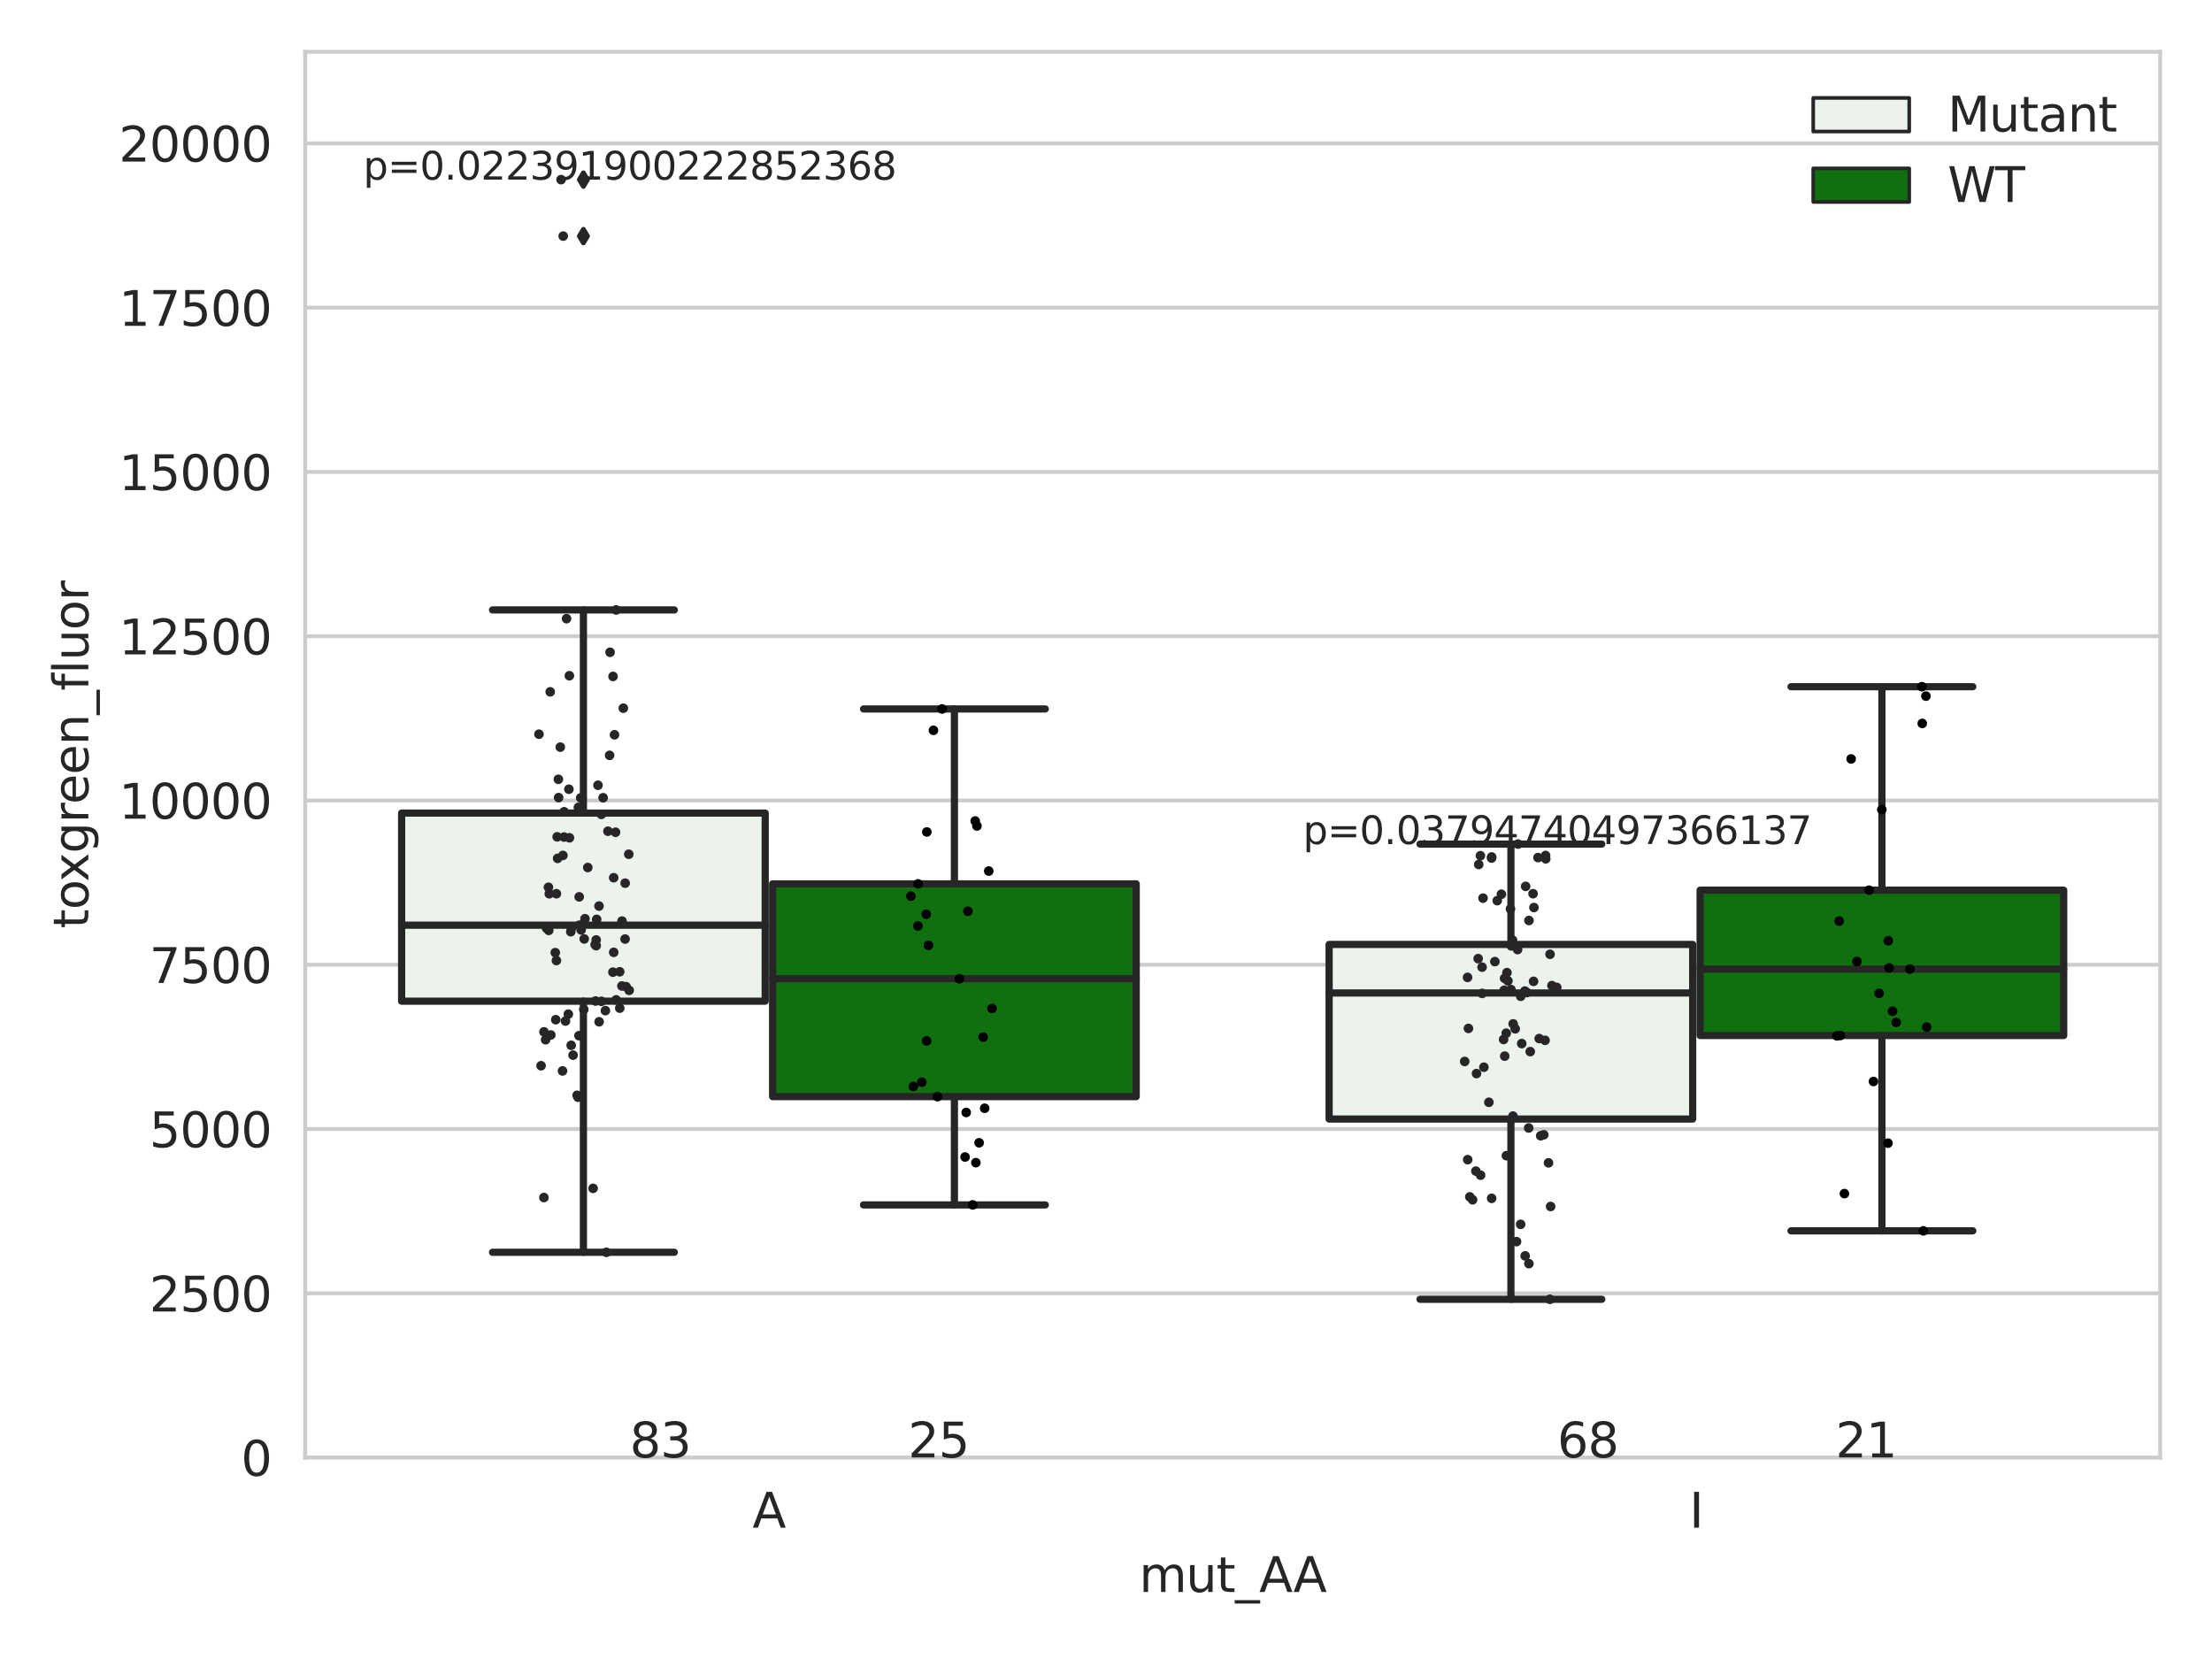 <?xml version="1.0" encoding="utf-8" standalone="no"?>
<!DOCTYPE svg PUBLIC "-//W3C//DTD SVG 1.1//EN"
  "http://www.w3.org/Graphics/SVG/1.1/DTD/svg11.dtd">
<svg xmlns:xlink="http://www.w3.org/1999/xlink" width="460.8pt" height="345.6pt" viewBox="0 0 460.8 345.6" xmlns="http://www.w3.org/2000/svg" version="1.1">
 <defs>
  <style type="text/css">*{stroke-linejoin: round; stroke-linecap: butt}</style>
 </defs>
 <g id="figure_1">
  <g id="patch_1">
   <path d="M 0 345.6 
L 460.8 345.6 
L 460.8 0 
L 0 0 
z
" style="fill: #ffffff"/>
  </g>
  <g id="axes_1">
   <g id="patch_2">
    <path d="M 63.571 303.64 
L 450 303.64 
L 450 10.8 
L 63.571 10.8 
z
" style="fill: #ffffff"/>
   </g>
   <g id="matplotlib.axis_1">
    <g id="xtick_1">
     <g id="text_1">
      <!-- A -->
      <g style="fill: #262626" transform="translate(156.758 318.238) scale(0.1 -0.1)">
       <defs>
        <path id="DejaVuSans-41" d="M 2188 4044 
L 1331 1722 
L 3047 1722 
L 2188 4044 
z
M 1831 4666 
L 2547 4666 
L 4325 0 
L 3669 0 
L 3244 1197 
L 1141 1197 
L 716 0 
L 50 0 
L 1831 4666 
z
" transform="scale(0.016)"/>
       </defs>
       <use xlink:href="#DejaVuSans-41"/>
      </g>
     </g>
    </g>
    <g id="xtick_2">
     <g id="text_2">
      <!-- I -->
      <g style="fill: #262626" transform="translate(351.918 318.238) scale(0.1 -0.1)">
       <defs>
        <path id="DejaVuSans-49" d="M 628 4666 
L 1259 4666 
L 1259 0 
L 628 0 
L 628 4666 
z
" transform="scale(0.016)"/>
       </defs>
       <use xlink:href="#DejaVuSans-49"/>
      </g>
     </g>
    </g>
    <g id="text_3">
     <!-- mut_AA -->
     <g style="fill: #262626" transform="translate(237.308 331.638) scale(0.1 -0.1)">
      <defs>
       <path id="DejaVuSans-6d" d="M 3328 2828 
Q 3544 3216 3844 3400 
Q 4144 3584 4550 3584 
Q 5097 3584 5394 3201 
Q 5691 2819 5691 2113 
L 5691 0 
L 5113 0 
L 5113 2094 
Q 5113 2597 4934 2840 
Q 4756 3084 4391 3084 
Q 3944 3084 3684 2787 
Q 3425 2491 3425 1978 
L 3425 0 
L 2847 0 
L 2847 2094 
Q 2847 2600 2669 2842 
Q 2491 3084 2119 3084 
Q 1678 3084 1418 2786 
Q 1159 2488 1159 1978 
L 1159 0 
L 581 0 
L 581 3500 
L 1159 3500 
L 1159 2956 
Q 1356 3278 1631 3431 
Q 1906 3584 2284 3584 
Q 2666 3584 2933 3390 
Q 3200 3197 3328 2828 
z
" transform="scale(0.016)"/>
       <path id="DejaVuSans-75" d="M 544 1381 
L 544 3500 
L 1119 3500 
L 1119 1403 
Q 1119 906 1312 657 
Q 1506 409 1894 409 
Q 2359 409 2629 706 
Q 2900 1003 2900 1516 
L 2900 3500 
L 3475 3500 
L 3475 0 
L 2900 0 
L 2900 538 
Q 2691 219 2414 64 
Q 2138 -91 1772 -91 
Q 1169 -91 856 284 
Q 544 659 544 1381 
z
M 1991 3584 
L 1991 3584 
z
" transform="scale(0.016)"/>
       <path id="DejaVuSans-74" d="M 1172 4494 
L 1172 3500 
L 2356 3500 
L 2356 3053 
L 1172 3053 
L 1172 1153 
Q 1172 725 1289 603 
Q 1406 481 1766 481 
L 2356 481 
L 2356 0 
L 1766 0 
Q 1100 0 847 248 
Q 594 497 594 1153 
L 594 3053 
L 172 3053 
L 172 3500 
L 594 3500 
L 594 4494 
L 1172 4494 
z
" transform="scale(0.016)"/>
       <path id="DejaVuSans-5f" d="M 3263 -1063 
L 3263 -1509 
L -63 -1509 
L -63 -1063 
L 3263 -1063 
z
" transform="scale(0.016)"/>
      </defs>
      <use xlink:href="#DejaVuSans-6d"/>
      <use xlink:href="#DejaVuSans-75" x="97.412"/>
      <use xlink:href="#DejaVuSans-74" x="160.791"/>
      <use xlink:href="#DejaVuSans-5f" x="200"/>
      <use xlink:href="#DejaVuSans-41" x="250"/>
      <use xlink:href="#DejaVuSans-41" x="321.158"/>
     </g>
    </g>
   </g>
   <g id="matplotlib.axis_2">
    <g id="ytick_1">
     <g id="line2d_1">
      <path d="M 63.571 303.64 
L 450 303.64 
" clip-path="url(#p4bbf2b3f19)" style="fill: none; stroke: #cccccc; stroke-width: 0.8; stroke-linecap: round"/>
     </g>
     <g id="text_4">
      <!-- 0 -->
      <g style="fill: #262626" transform="translate(50.209 307.439) scale(0.1 -0.1)">
       <defs>
        <path id="DejaVuSans-30" d="M 2034 4250 
Q 1547 4250 1301 3770 
Q 1056 3291 1056 2328 
Q 1056 1369 1301 889 
Q 1547 409 2034 409 
Q 2525 409 2770 889 
Q 3016 1369 3016 2328 
Q 3016 3291 2770 3770 
Q 2525 4250 2034 4250 
z
M 2034 4750 
Q 2819 4750 3233 4129 
Q 3647 3509 3647 2328 
Q 3647 1150 3233 529 
Q 2819 -91 2034 -91 
Q 1250 -91 836 529 
Q 422 1150 422 2328 
Q 422 3509 836 4129 
Q 1250 4750 2034 4750 
z
" transform="scale(0.016)"/>
       </defs>
       <use xlink:href="#DejaVuSans-30"/>
      </g>
     </g>
    </g>
    <g id="ytick_2">
     <g id="line2d_2">
      <path d="M 63.571 269.418 
L 450 269.418 
" clip-path="url(#p4bbf2b3f19)" style="fill: none; stroke: #cccccc; stroke-width: 0.8; stroke-linecap: round"/>
     </g>
     <g id="text_5">
      <!-- 2500 -->
      <g style="fill: #262626" transform="translate(31.121 273.217) scale(0.1 -0.1)">
       <defs>
        <path id="DejaVuSans-32" d="M 1228 531 
L 3431 531 
L 3431 0 
L 469 0 
L 469 531 
Q 828 903 1448 1529 
Q 2069 2156 2228 2338 
Q 2531 2678 2651 2914 
Q 2772 3150 2772 3378 
Q 2772 3750 2511 3984 
Q 2250 4219 1831 4219 
Q 1534 4219 1204 4116 
Q 875 4013 500 3803 
L 500 4441 
Q 881 4594 1212 4672 
Q 1544 4750 1819 4750 
Q 2544 4750 2975 4387 
Q 3406 4025 3406 3419 
Q 3406 3131 3298 2873 
Q 3191 2616 2906 2266 
Q 2828 2175 2409 1742 
Q 1991 1309 1228 531 
z
" transform="scale(0.016)"/>
        <path id="DejaVuSans-35" d="M 691 4666 
L 3169 4666 
L 3169 4134 
L 1269 4134 
L 1269 2991 
Q 1406 3038 1543 3061 
Q 1681 3084 1819 3084 
Q 2600 3084 3056 2656 
Q 3513 2228 3513 1497 
Q 3513 744 3044 326 
Q 2575 -91 1722 -91 
Q 1428 -91 1123 -41 
Q 819 9 494 109 
L 494 744 
Q 775 591 1075 516 
Q 1375 441 1709 441 
Q 2250 441 2565 725 
Q 2881 1009 2881 1497 
Q 2881 1984 2565 2268 
Q 2250 2553 1709 2553 
Q 1456 2553 1204 2497 
Q 953 2441 691 2322 
L 691 4666 
z
" transform="scale(0.016)"/>
       </defs>
       <use xlink:href="#DejaVuSans-32"/>
       <use xlink:href="#DejaVuSans-35" x="63.623"/>
       <use xlink:href="#DejaVuSans-30" x="127.246"/>
       <use xlink:href="#DejaVuSans-30" x="190.869"/>
      </g>
     </g>
    </g>
    <g id="ytick_3">
     <g id="line2d_3">
      <path d="M 63.571 235.195 
L 450 235.195 
" clip-path="url(#p4bbf2b3f19)" style="fill: none; stroke: #cccccc; stroke-width: 0.8; stroke-linecap: round"/>
     </g>
     <g id="text_6">
      <!-- 5000 -->
      <g style="fill: #262626" transform="translate(31.121 238.995) scale(0.1 -0.1)">
       <use xlink:href="#DejaVuSans-35"/>
       <use xlink:href="#DejaVuSans-30" x="63.623"/>
       <use xlink:href="#DejaVuSans-30" x="127.246"/>
       <use xlink:href="#DejaVuSans-30" x="190.869"/>
      </g>
     </g>
    </g>
    <g id="ytick_4">
     <g id="line2d_4">
      <path d="M 63.571 200.973 
L 450 200.973 
" clip-path="url(#p4bbf2b3f19)" style="fill: none; stroke: #cccccc; stroke-width: 0.8; stroke-linecap: round"/>
     </g>
     <g id="text_7">
      <!-- 7500 -->
      <g style="fill: #262626" transform="translate(31.121 204.772) scale(0.1 -0.1)">
       <defs>
        <path id="DejaVuSans-37" d="M 525 4666 
L 3525 4666 
L 3525 4397 
L 1831 0 
L 1172 0 
L 2766 4134 
L 525 4134 
L 525 4666 
z
" transform="scale(0.016)"/>
       </defs>
       <use xlink:href="#DejaVuSans-37"/>
       <use xlink:href="#DejaVuSans-35" x="63.623"/>
       <use xlink:href="#DejaVuSans-30" x="127.246"/>
       <use xlink:href="#DejaVuSans-30" x="190.869"/>
      </g>
     </g>
    </g>
    <g id="ytick_5">
     <g id="line2d_5">
      <path d="M 63.571 166.751 
L 450 166.751 
" clip-path="url(#p4bbf2b3f19)" style="fill: none; stroke: #cccccc; stroke-width: 0.8; stroke-linecap: round"/>
     </g>
     <g id="text_8">
      <!-- 10000 -->
      <g style="fill: #262626" transform="translate(24.759 170.55) scale(0.1 -0.1)">
       <defs>
        <path id="DejaVuSans-31" d="M 794 531 
L 1825 531 
L 1825 4091 
L 703 3866 
L 703 4441 
L 1819 4666 
L 2450 4666 
L 2450 531 
L 3481 531 
L 3481 0 
L 794 0 
L 794 531 
z
" transform="scale(0.016)"/>
       </defs>
       <use xlink:href="#DejaVuSans-31"/>
       <use xlink:href="#DejaVuSans-30" x="63.623"/>
       <use xlink:href="#DejaVuSans-30" x="127.246"/>
       <use xlink:href="#DejaVuSans-30" x="190.869"/>
       <use xlink:href="#DejaVuSans-30" x="254.492"/>
      </g>
     </g>
    </g>
    <g id="ytick_6">
     <g id="line2d_6">
      <path d="M 63.571 132.528 
L 450 132.528 
" clip-path="url(#p4bbf2b3f19)" style="fill: none; stroke: #cccccc; stroke-width: 0.8; stroke-linecap: round"/>
     </g>
     <g id="text_9">
      <!-- 12500 -->
      <g style="fill: #262626" transform="translate(24.759 136.328) scale(0.1 -0.1)">
       <use xlink:href="#DejaVuSans-31"/>
       <use xlink:href="#DejaVuSans-32" x="63.623"/>
       <use xlink:href="#DejaVuSans-35" x="127.246"/>
       <use xlink:href="#DejaVuSans-30" x="190.869"/>
       <use xlink:href="#DejaVuSans-30" x="254.492"/>
      </g>
     </g>
    </g>
    <g id="ytick_7">
     <g id="line2d_7">
      <path d="M 63.571 98.306 
L 450 98.306 
" clip-path="url(#p4bbf2b3f19)" style="fill: none; stroke: #cccccc; stroke-width: 0.8; stroke-linecap: round"/>
     </g>
     <g id="text_10">
      <!-- 15000 -->
      <g style="fill: #262626" transform="translate(24.759 102.105) scale(0.1 -0.1)">
       <use xlink:href="#DejaVuSans-31"/>
       <use xlink:href="#DejaVuSans-35" x="63.623"/>
       <use xlink:href="#DejaVuSans-30" x="127.246"/>
       <use xlink:href="#DejaVuSans-30" x="190.869"/>
       <use xlink:href="#DejaVuSans-30" x="254.492"/>
      </g>
     </g>
    </g>
    <g id="ytick_8">
     <g id="line2d_8">
      <path d="M 63.571 64.084 
L 450 64.084 
" clip-path="url(#p4bbf2b3f19)" style="fill: none; stroke: #cccccc; stroke-width: 0.8; stroke-linecap: round"/>
     </g>
     <g id="text_11">
      <!-- 17500 -->
      <g style="fill: #262626" transform="translate(24.759 67.883) scale(0.1 -0.1)">
       <use xlink:href="#DejaVuSans-31"/>
       <use xlink:href="#DejaVuSans-37" x="63.623"/>
       <use xlink:href="#DejaVuSans-35" x="127.246"/>
       <use xlink:href="#DejaVuSans-30" x="190.869"/>
       <use xlink:href="#DejaVuSans-30" x="254.492"/>
      </g>
     </g>
    </g>
    <g id="ytick_9">
     <g id="line2d_9">
      <path d="M 63.571 29.862 
L 450 29.862 
" clip-path="url(#p4bbf2b3f19)" style="fill: none; stroke: #cccccc; stroke-width: 0.8; stroke-linecap: round"/>
     </g>
     <g id="text_12">
      <!-- 20000 -->
      <g style="fill: #262626" transform="translate(24.759 33.661) scale(0.1 -0.1)">
       <use xlink:href="#DejaVuSans-32"/>
       <use xlink:href="#DejaVuSans-30" x="63.623"/>
       <use xlink:href="#DejaVuSans-30" x="127.246"/>
       <use xlink:href="#DejaVuSans-30" x="190.869"/>
       <use xlink:href="#DejaVuSans-30" x="254.492"/>
      </g>
     </g>
    </g>
    <g id="text_13">
     <!-- toxgreen_fluor -->
     <g style="fill: #262626" transform="translate(18.401 193.415) rotate(-90) scale(0.1 -0.1)">
      <defs>
       <path id="DejaVuSans-6f" d="M 1959 3097 
Q 1497 3097 1228 2736 
Q 959 2375 959 1747 
Q 959 1119 1226 758 
Q 1494 397 1959 397 
Q 2419 397 2687 759 
Q 2956 1122 2956 1747 
Q 2956 2369 2687 2733 
Q 2419 3097 1959 3097 
z
M 1959 3584 
Q 2709 3584 3137 3096 
Q 3566 2609 3566 1747 
Q 3566 888 3137 398 
Q 2709 -91 1959 -91 
Q 1206 -91 779 398 
Q 353 888 353 1747 
Q 353 2609 779 3096 
Q 1206 3584 1959 3584 
z
" transform="scale(0.016)"/>
       <path id="DejaVuSans-78" d="M 3513 3500 
L 2247 1797 
L 3578 0 
L 2900 0 
L 1881 1375 
L 863 0 
L 184 0 
L 1544 1831 
L 300 3500 
L 978 3500 
L 1906 2253 
L 2834 3500 
L 3513 3500 
z
" transform="scale(0.016)"/>
       <path id="DejaVuSans-67" d="M 2906 1791 
Q 2906 2416 2648 2759 
Q 2391 3103 1925 3103 
Q 1463 3103 1205 2759 
Q 947 2416 947 1791 
Q 947 1169 1205 825 
Q 1463 481 1925 481 
Q 2391 481 2648 825 
Q 2906 1169 2906 1791 
z
M 3481 434 
Q 3481 -459 3084 -895 
Q 2688 -1331 1869 -1331 
Q 1566 -1331 1297 -1286 
Q 1028 -1241 775 -1147 
L 775 -588 
Q 1028 -725 1275 -790 
Q 1522 -856 1778 -856 
Q 2344 -856 2625 -561 
Q 2906 -266 2906 331 
L 2906 616 
Q 2728 306 2450 153 
Q 2172 0 1784 0 
Q 1141 0 747 490 
Q 353 981 353 1791 
Q 353 2603 747 3093 
Q 1141 3584 1784 3584 
Q 2172 3584 2450 3431 
Q 2728 3278 2906 2969 
L 2906 3500 
L 3481 3500 
L 3481 434 
z
" transform="scale(0.016)"/>
       <path id="DejaVuSans-72" d="M 2631 2963 
Q 2534 3019 2420 3045 
Q 2306 3072 2169 3072 
Q 1681 3072 1420 2755 
Q 1159 2438 1159 1844 
L 1159 0 
L 581 0 
L 581 3500 
L 1159 3500 
L 1159 2956 
Q 1341 3275 1631 3429 
Q 1922 3584 2338 3584 
Q 2397 3584 2469 3576 
Q 2541 3569 2628 3553 
L 2631 2963 
z
" transform="scale(0.016)"/>
       <path id="DejaVuSans-65" d="M 3597 1894 
L 3597 1613 
L 953 1613 
Q 991 1019 1311 708 
Q 1631 397 2203 397 
Q 2534 397 2845 478 
Q 3156 559 3463 722 
L 3463 178 
Q 3153 47 2828 -22 
Q 2503 -91 2169 -91 
Q 1331 -91 842 396 
Q 353 884 353 1716 
Q 353 2575 817 3079 
Q 1281 3584 2069 3584 
Q 2775 3584 3186 3129 
Q 3597 2675 3597 1894 
z
M 3022 2063 
Q 3016 2534 2758 2815 
Q 2500 3097 2075 3097 
Q 1594 3097 1305 2825 
Q 1016 2553 972 2059 
L 3022 2063 
z
" transform="scale(0.016)"/>
       <path id="DejaVuSans-6e" d="M 3513 2113 
L 3513 0 
L 2938 0 
L 2938 2094 
Q 2938 2591 2744 2837 
Q 2550 3084 2163 3084 
Q 1697 3084 1428 2787 
Q 1159 2491 1159 1978 
L 1159 0 
L 581 0 
L 581 3500 
L 1159 3500 
L 1159 2956 
Q 1366 3272 1645 3428 
Q 1925 3584 2291 3584 
Q 2894 3584 3203 3211 
Q 3513 2838 3513 2113 
z
" transform="scale(0.016)"/>
       <path id="DejaVuSans-66" d="M 2375 4863 
L 2375 4384 
L 1825 4384 
Q 1516 4384 1395 4259 
Q 1275 4134 1275 3809 
L 1275 3500 
L 2222 3500 
L 2222 3053 
L 1275 3053 
L 1275 0 
L 697 0 
L 697 3053 
L 147 3053 
L 147 3500 
L 697 3500 
L 697 3744 
Q 697 4328 969 4595 
Q 1241 4863 1831 4863 
L 2375 4863 
z
" transform="scale(0.016)"/>
       <path id="DejaVuSans-6c" d="M 603 4863 
L 1178 4863 
L 1178 0 
L 603 0 
L 603 4863 
z
" transform="scale(0.016)"/>
      </defs>
      <use xlink:href="#DejaVuSans-74"/>
      <use xlink:href="#DejaVuSans-6f" x="39.209"/>
      <use xlink:href="#DejaVuSans-78" x="97.266"/>
      <use xlink:href="#DejaVuSans-67" x="156.445"/>
      <use xlink:href="#DejaVuSans-72" x="219.922"/>
      <use xlink:href="#DejaVuSans-65" x="258.785"/>
      <use xlink:href="#DejaVuSans-65" x="320.309"/>
      <use xlink:href="#DejaVuSans-6e" x="381.832"/>
      <use xlink:href="#DejaVuSans-5f" x="445.211"/>
      <use xlink:href="#DejaVuSans-66" x="495.211"/>
      <use xlink:href="#DejaVuSans-6c" x="530.416"/>
      <use xlink:href="#DejaVuSans-75" x="558.199"/>
      <use xlink:href="#DejaVuSans-6f" x="621.578"/>
      <use xlink:href="#DejaVuSans-72" x="682.76"/>
     </g>
    </g>
   </g>
   <g id="patch_3">
    <path d="M 83.666 208.564 
L 159.406 208.564 
L 159.406 169.38 
L 83.666 169.38 
L 83.666 208.564 
z
" clip-path="url(#p4bbf2b3f19)" style="fill: #ecf2ec; stroke: #262626; stroke-width: 1.5; stroke-linejoin: miter"/>
   </g>
   <g id="patch_4">
    <path d="M 160.951 228.449 
L 236.691 228.449 
L 236.691 184.123 
L 160.951 184.123 
L 160.951 228.449 
z
" clip-path="url(#p4bbf2b3f19)" style="fill: #107010; stroke: #262626; stroke-width: 1.5; stroke-linejoin: miter"/>
   </g>
   <g id="patch_5">
    <path d="M 276.88 233.12 
L 352.62 233.12 
L 352.62 196.744 
L 276.88 196.744 
L 276.88 233.12 
z
" clip-path="url(#p4bbf2b3f19)" style="fill: #ecf2ec; stroke: #262626; stroke-width: 1.5; stroke-linejoin: miter"/>
   </g>
   <g id="patch_6">
    <path d="M 354.166 215.715 
L 429.906 215.715 
L 429.906 185.442 
L 354.166 185.442 
L 354.166 215.715 
z
" clip-path="url(#p4bbf2b3f19)" style="fill: #107010; stroke: #262626; stroke-width: 1.5; stroke-linejoin: miter"/>
   </g>
   <g id="patch_7">
    <path d="M 160.178 303.64 
L 160.178 303.64 
L 160.178 303.64 
L 160.178 303.64 
z
" clip-path="url(#p4bbf2b3f19)" style="fill: #ecf2ec; stroke: #262626; stroke-width: 0.75; stroke-linejoin: miter"/>
   </g>
   <g id="patch_8">
    <path d="M 160.178 303.64 
L 160.178 303.64 
L 160.178 303.64 
L 160.178 303.64 
z
" clip-path="url(#p4bbf2b3f19)" style="fill: #107010; stroke: #262626; stroke-width: 0.75; stroke-linejoin: miter"/>
   </g>
   <g id="PathCollection_1"/>
   <g id="PathCollection_2"/>
   <g id="line2d_10">
    <path d="M 121.536 208.564 
L 121.536 260.878 
" clip-path="url(#p4bbf2b3f19)" style="fill: none; stroke: #262626; stroke-width: 1.5; stroke-linecap: round"/>
   </g>
   <g id="line2d_11">
    <path d="M 121.536 169.38 
L 121.536 127.063 
" clip-path="url(#p4bbf2b3f19)" style="fill: none; stroke: #262626; stroke-width: 1.5; stroke-linecap: round"/>
   </g>
   <g id="line2d_12">
    <path d="M 102.601 260.878 
L 140.471 260.878 
" clip-path="url(#p4bbf2b3f19)" style="fill: none; stroke: #262626; stroke-width: 1.5; stroke-linecap: round"/>
   </g>
   <g id="line2d_13">
    <path d="M 102.601 127.063 
L 140.471 127.063 
" clip-path="url(#p4bbf2b3f19)" style="fill: none; stroke: #262626; stroke-width: 1.5; stroke-linecap: round"/>
   </g>
   <g id="line2d_14">
    <defs>
     <path id="m328bb95b01" d="M -0 1.414 
L 0.849 0 
L 0 -1.414 
L -0.849 -0 
z
" style="stroke: #262626; stroke-linejoin: miter"/>
    </defs>
    <g clip-path="url(#p4bbf2b3f19)">
     <use xlink:href="#m328bb95b01" x="121.536" y="49.185" style="fill: #262626; stroke: #262626; stroke-linejoin: miter"/>
     <use xlink:href="#m328bb95b01" x="121.536" y="37.422" style="fill: #262626; stroke: #262626; stroke-linejoin: miter"/>
    </g>
   </g>
   <g id="line2d_15">
    <path d="M 198.821 228.449 
L 198.821 251.005 
" clip-path="url(#p4bbf2b3f19)" style="fill: none; stroke: #262626; stroke-width: 1.5; stroke-linecap: round"/>
   </g>
   <g id="line2d_16">
    <path d="M 198.821 184.123 
L 198.821 147.687 
" clip-path="url(#p4bbf2b3f19)" style="fill: none; stroke: #262626; stroke-width: 1.5; stroke-linecap: round"/>
   </g>
   <g id="line2d_17">
    <path d="M 179.886 251.005 
L 217.756 251.005 
" clip-path="url(#p4bbf2b3f19)" style="fill: none; stroke: #262626; stroke-width: 1.5; stroke-linecap: round"/>
   </g>
   <g id="line2d_18">
    <path d="M 179.886 147.687 
L 217.756 147.687 
" clip-path="url(#p4bbf2b3f19)" style="fill: none; stroke: #262626; stroke-width: 1.5; stroke-linecap: round"/>
   </g>
   <g id="line2d_19"/>
   <g id="line2d_20">
    <path d="M 314.75 233.12 
L 314.75 270.667 
" clip-path="url(#p4bbf2b3f19)" style="fill: none; stroke: #262626; stroke-width: 1.5; stroke-linecap: round"/>
   </g>
   <g id="line2d_21">
    <path d="M 314.75 196.744 
L 314.75 175.836 
" clip-path="url(#p4bbf2b3f19)" style="fill: none; stroke: #262626; stroke-width: 1.5; stroke-linecap: round"/>
   </g>
   <g id="line2d_22">
    <path d="M 295.815 270.667 
L 333.685 270.667 
" clip-path="url(#p4bbf2b3f19)" style="fill: none; stroke: #262626; stroke-width: 1.5; stroke-linecap: round"/>
   </g>
   <g id="line2d_23">
    <path d="M 295.815 175.836 
L 333.685 175.836 
" clip-path="url(#p4bbf2b3f19)" style="fill: none; stroke: #262626; stroke-width: 1.5; stroke-linecap: round"/>
   </g>
   <g id="line2d_24"/>
   <g id="line2d_25">
    <path d="M 392.036 215.715 
L 392.036 256.408 
" clip-path="url(#p4bbf2b3f19)" style="fill: none; stroke: #262626; stroke-width: 1.5; stroke-linecap: round"/>
   </g>
   <g id="line2d_26">
    <path d="M 392.036 185.442 
L 392.036 143.054 
" clip-path="url(#p4bbf2b3f19)" style="fill: none; stroke: #262626; stroke-width: 1.5; stroke-linecap: round"/>
   </g>
   <g id="line2d_27">
    <path d="M 373.101 256.408 
L 410.971 256.408 
" clip-path="url(#p4bbf2b3f19)" style="fill: none; stroke: #262626; stroke-width: 1.5; stroke-linecap: round"/>
   </g>
   <g id="line2d_28">
    <path d="M 373.101 143.054 
L 410.971 143.054 
" clip-path="url(#p4bbf2b3f19)" style="fill: none; stroke: #262626; stroke-width: 1.5; stroke-linecap: round"/>
   </g>
   <g id="line2d_29"/>
   <g id="line2d_30">
    <path d="M 83.666 192.731 
L 159.406 192.731 
" clip-path="url(#p4bbf2b3f19)" style="fill: none; stroke: #262626; stroke-width: 1.5; stroke-linecap: round"/>
   </g>
   <g id="line2d_31">
    <path d="M 160.951 203.887 
L 236.691 203.887 
" clip-path="url(#p4bbf2b3f19)" style="fill: none; stroke: #262626; stroke-width: 1.5; stroke-linecap: round"/>
   </g>
   <g id="line2d_32">
    <path d="M 276.88 206.858 
L 352.62 206.858 
" clip-path="url(#p4bbf2b3f19)" style="fill: none; stroke: #262626; stroke-width: 1.5; stroke-linecap: round"/>
   </g>
   <g id="line2d_33">
    <path d="M 354.166 201.877 
L 429.906 201.877 
" clip-path="url(#p4bbf2b3f19)" style="fill: none; stroke: #262626; stroke-width: 1.5; stroke-linecap: round"/>
   </g>
   <g id="patch_9">
    <path d="M 63.571 303.64 
L 63.571 10.8 
" style="fill: none; stroke: #cccccc; stroke-width: 0.8; stroke-linejoin: miter; stroke-linecap: square"/>
   </g>
   <g id="patch_10">
    <path d="M 450 303.64 
L 450 10.8 
" style="fill: none; stroke: #cccccc; stroke-width: 0.8; stroke-linejoin: miter; stroke-linecap: square"/>
   </g>
   <g id="patch_11">
    <path d="M 63.571 303.64 
L 450 303.64 
" style="fill: none; stroke: #cccccc; stroke-width: 0.8; stroke-linejoin: miter; stroke-linecap: square"/>
   </g>
   <g id="patch_12">
    <path d="M 63.571 10.8 
L 450 10.8 
" style="fill: none; stroke: #cccccc; stroke-width: 0.8; stroke-linejoin: miter; stroke-linecap: square"/>
   </g>
   <g id="PathCollection_3">
    <defs>
     <path id="C0_0_2ac6f30dbf" d="M 0 1 
C 0.265 1 0.52 0.895 0.707 0.707 
C 0.895 0.52 1 0.265 1 -0 
C 1 -0.265 0.895 -0.52 0.707 -0.707 
C 0.52 -0.895 0.265 -1 0 -1 
C -0.265 -1 -0.52 -0.895 -0.707 -0.707 
C -0.895 -0.52 -1 -0.265 -1 0 
C -1 0.265 -0.895 0.52 -0.707 0.707 
C -0.52 0.895 -0.265 1 0 1 
z
"/>
    </defs>
    <g clip-path="url(#p4bbf2b3f19)">
     <use xlink:href="#C0_0_2ac6f30dbf" x="120.612" y="215.749" style="fill: #262626"/>
    </g>
    <g clip-path="url(#p4bbf2b3f19)">
     <use xlink:href="#C0_0_2ac6f30dbf" x="113.311" y="249.469" style="fill: #262626"/>
    </g>
    <g clip-path="url(#p4bbf2b3f19)">
     <use xlink:href="#C0_0_2ac6f30dbf" x="115.676" y="198.454" style="fill: #262626"/>
    </g>
    <g clip-path="url(#p4bbf2b3f19)">
     <use xlink:href="#C0_0_2ac6f30dbf" x="121.866" y="191.384" style="fill: #262626"/>
    </g>
    <g clip-path="url(#p4bbf2b3f19)">
     <use xlink:href="#C0_0_2ac6f30dbf" x="116.37" y="166.156" style="fill: #262626"/>
    </g>
    <g clip-path="url(#p4bbf2b3f19)">
     <use xlink:href="#C0_0_2ac6f30dbf" x="127.841" y="182.847" style="fill: #262626"/>
    </g>
    <g clip-path="url(#p4bbf2b3f19)">
     <use xlink:href="#C0_0_2ac6f30dbf" x="128.013" y="153.065" style="fill: #262626"/>
    </g>
    <g clip-path="url(#p4bbf2b3f19)">
     <use xlink:href="#C0_0_2ac6f30dbf" x="112.717" y="222.012" style="fill: #262626"/>
    </g>
    <g clip-path="url(#p4bbf2b3f19)">
     <use xlink:href="#C0_0_2ac6f30dbf" x="124.567" y="163.581" style="fill: #262626"/>
    </g>
    <g clip-path="url(#p4bbf2b3f19)">
     <use xlink:href="#C0_0_2ac6f30dbf" x="129.85" y="147.526" style="fill: #262626"/>
    </g>
    <g clip-path="url(#p4bbf2b3f19)">
     <use xlink:href="#C0_0_2ac6f30dbf" x="129.556" y="205.399" style="fill: #262626"/>
    </g>
    <g clip-path="url(#p4bbf2b3f19)">
     <use xlink:href="#C0_0_2ac6f30dbf" x="114.744" y="215.606" style="fill: #262626"/>
    </g>
    <g clip-path="url(#p4bbf2b3f19)">
     <use xlink:href="#C0_0_2ac6f30dbf" x="127.681" y="202.52" style="fill: #262626"/>
    </g>
    <g clip-path="url(#p4bbf2b3f19)">
     <use xlink:href="#C0_0_2ac6f30dbf" x="118.907" y="194.097" style="fill: #262626"/>
    </g>
    <g clip-path="url(#p4bbf2b3f19)">
     <use xlink:href="#C0_0_2ac6f30dbf" x="118.626" y="174.528" style="fill: #262626"/>
    </g>
    <g clip-path="url(#p4bbf2b3f19)">
     <use xlink:href="#C0_0_2ac6f30dbf" x="130.213" y="195.622" style="fill: #262626"/>
    </g>
    <g clip-path="url(#p4bbf2b3f19)">
     <use xlink:href="#C0_0_2ac6f30dbf" x="124.198" y="195.811" style="fill: #262626"/>
    </g>
    <g clip-path="url(#p4bbf2b3f19)">
     <use xlink:href="#C0_0_2ac6f30dbf" x="115.912" y="200.097" style="fill: #262626"/>
    </g>
    <g clip-path="url(#p4bbf2b3f19)">
     <use xlink:href="#C0_0_2ac6f30dbf" x="124.785" y="188.749" style="fill: #262626"/>
    </g>
    <g clip-path="url(#p4bbf2b3f19)">
     <use xlink:href="#C0_0_2ac6f30dbf" x="112.275" y="152.949" style="fill: #262626"/>
    </g>
    <g clip-path="url(#p4bbf2b3f19)">
     <use xlink:href="#C0_0_2ac6f30dbf" x="124.071" y="208.533" style="fill: #262626"/>
    </g>
    <g clip-path="url(#p4bbf2b3f19)">
     <use xlink:href="#C0_0_2ac6f30dbf" x="130.987" y="177.952" style="fill: #262626"/>
    </g>
    <g clip-path="url(#p4bbf2b3f19)">
     <use xlink:href="#C0_0_2ac6f30dbf" x="123.977" y="196.78" style="fill: #262626"/>
    </g>
    <g clip-path="url(#p4bbf2b3f19)">
     <use xlink:href="#C0_0_2ac6f30dbf" x="114.252" y="184.835" style="fill: #262626"/>
    </g>
    <g clip-path="url(#p4bbf2b3f19)">
     <use xlink:href="#C0_0_2ac6f30dbf" x="113.66" y="216.592" style="fill: #262626"/>
    </g>
    <g clip-path="url(#p4bbf2b3f19)">
     <use xlink:href="#C0_0_2ac6f30dbf" x="121.7" y="195.599" style="fill: #262626"/>
    </g>
    <g clip-path="url(#p4bbf2b3f19)">
     <use xlink:href="#C0_0_2ac6f30dbf" x="118.988" y="217.755" style="fill: #262626"/>
    </g>
    <g clip-path="url(#p4bbf2b3f19)">
     <use xlink:href="#C0_0_2ac6f30dbf" x="121.06" y="193.721" style="fill: #262626"/>
    </g>
    <g clip-path="url(#p4bbf2b3f19)">
     <use xlink:href="#C0_0_2ac6f30dbf" x="121.616" y="210.298" style="fill: #262626"/>
    </g>
    <g clip-path="url(#p4bbf2b3f19)">
     <use xlink:href="#C0_0_2ac6f30dbf" x="114.429" y="186.191" style="fill: #262626"/>
    </g>
    <g clip-path="url(#p4bbf2b3f19)">
     <use xlink:href="#C0_0_2ac6f30dbf" x="120.654" y="186.83" style="fill: #262626"/>
    </g>
    <g clip-path="url(#p4bbf2b3f19)">
     <use xlink:href="#C0_0_2ac6f30dbf" x="119.029" y="193.376" style="fill: #262626"/>
    </g>
    <g clip-path="url(#p4bbf2b3f19)">
     <use xlink:href="#C0_0_2ac6f30dbf" x="126.114" y="210.533" style="fill: #262626"/>
    </g>
    <g clip-path="url(#p4bbf2b3f19)">
     <use xlink:href="#C0_0_2ac6f30dbf" x="117.799" y="212.701" style="fill: #262626"/>
    </g>
    <g clip-path="url(#p4bbf2b3f19)">
     <use xlink:href="#C0_0_2ac6f30dbf" x="118.022" y="128.88" style="fill: #262626"/>
    </g>
    <g clip-path="url(#p4bbf2b3f19)">
     <use xlink:href="#C0_0_2ac6f30dbf" x="120.489" y="168.19" style="fill: #262626"/>
    </g>
    <g clip-path="url(#p4bbf2b3f19)">
     <use xlink:href="#C0_0_2ac6f30dbf" x="129.095" y="202.438" style="fill: #262626"/>
    </g>
    <g clip-path="url(#p4bbf2b3f19)">
     <use xlink:href="#C0_0_2ac6f30dbf" x="118.508" y="164.408" style="fill: #262626"/>
    </g>
    <g clip-path="url(#p4bbf2b3f19)">
     <use xlink:href="#C0_0_2ac6f30dbf" x="117.181" y="223.092" style="fill: #262626"/>
    </g>
    <g clip-path="url(#p4bbf2b3f19)">
     <use xlink:href="#C0_0_2ac6f30dbf" x="120.712" y="192.731" style="fill: #262626"/>
    </g>
    <g clip-path="url(#p4bbf2b3f19)">
     <use xlink:href="#C0_0_2ac6f30dbf" x="113.844" y="193.349" style="fill: #262626"/>
    </g>
    <g clip-path="url(#p4bbf2b3f19)">
     <use xlink:href="#C0_0_2ac6f30dbf" x="115.912" y="186.18" style="fill: #262626"/>
    </g>
    <g clip-path="url(#p4bbf2b3f19)">
     <use xlink:href="#C0_0_2ac6f30dbf" x="118.391" y="211.263" style="fill: #262626"/>
    </g>
    <g clip-path="url(#p4bbf2b3f19)">
     <use xlink:href="#C0_0_2ac6f30dbf" x="125.276" y="208.596" style="fill: #262626"/>
    </g>
    <g clip-path="url(#p4bbf2b3f19)">
     <use xlink:href="#C0_0_2ac6f30dbf" x="123.552" y="247.556" style="fill: #262626"/>
    </g>
    <g clip-path="url(#p4bbf2b3f19)">
     <use xlink:href="#C0_0_2ac6f30dbf" x="116.318" y="162.338" style="fill: #262626"/>
    </g>
    <g clip-path="url(#p4bbf2b3f19)">
     <use xlink:href="#C0_0_2ac6f30dbf" x="114.619" y="144.121" style="fill: #262626"/>
    </g>
    <g clip-path="url(#p4bbf2b3f19)">
     <use xlink:href="#C0_0_2ac6f30dbf" x="127.089" y="135.882" style="fill: #262626"/>
    </g>
    <g clip-path="url(#p4bbf2b3f19)">
     <use xlink:href="#C0_0_2ac6f30dbf" x="126.651" y="173.157" style="fill: #262626"/>
    </g>
    <g clip-path="url(#p4bbf2b3f19)">
     <use xlink:href="#C0_0_2ac6f30dbf" x="117.5" y="174.373" style="fill: #262626"/>
    </g>
    <g clip-path="url(#p4bbf2b3f19)">
     <use xlink:href="#C0_0_2ac6f30dbf" x="124.294" y="191.521" style="fill: #262626"/>
    </g>
    <g clip-path="url(#p4bbf2b3f19)">
     <use xlink:href="#C0_0_2ac6f30dbf" x="117.328" y="49.185" style="fill: #262626"/>
    </g>
    <g clip-path="url(#p4bbf2b3f19)">
     <use xlink:href="#C0_0_2ac6f30dbf" x="120.973" y="166.206" style="fill: #262626"/>
    </g>
    <g clip-path="url(#p4bbf2b3f19)">
     <use xlink:href="#C0_0_2ac6f30dbf" x="126.324" y="260.878" style="fill: #262626"/>
    </g>
    <g clip-path="url(#p4bbf2b3f19)">
     <use xlink:href="#C0_0_2ac6f30dbf" x="128.354" y="208.29" style="fill: #262626"/>
    </g>
    <g clip-path="url(#p4bbf2b3f19)">
     <use xlink:href="#C0_0_2ac6f30dbf" x="125.278" y="169.65" style="fill: #262626"/>
    </g>
    <g clip-path="url(#p4bbf2b3f19)">
     <use xlink:href="#C0_0_2ac6f30dbf" x="113.324" y="214.956" style="fill: #262626"/>
    </g>
    <g clip-path="url(#p4bbf2b3f19)">
     <use xlink:href="#C0_0_2ac6f30dbf" x="117.523" y="169.11" style="fill: #262626"/>
    </g>
    <g clip-path="url(#p4bbf2b3f19)">
     <use xlink:href="#C0_0_2ac6f30dbf" x="124.196" y="197" style="fill: #262626"/>
    </g>
    <g clip-path="url(#p4bbf2b3f19)">
     <use xlink:href="#C0_0_2ac6f30dbf" x="126.991" y="157.352" style="fill: #262626"/>
    </g>
    <g clip-path="url(#p4bbf2b3f19)">
     <use xlink:href="#C0_0_2ac6f30dbf" x="119.382" y="219.808" style="fill: #262626"/>
    </g>
    <g clip-path="url(#p4bbf2b3f19)">
     <use xlink:href="#C0_0_2ac6f30dbf" x="130.427" y="205.538" style="fill: #262626"/>
    </g>
    <g clip-path="url(#p4bbf2b3f19)">
     <use xlink:href="#C0_0_2ac6f30dbf" x="125.644" y="166.183" style="fill: #262626"/>
    </g>
    <g clip-path="url(#p4bbf2b3f19)">
     <use xlink:href="#C0_0_2ac6f30dbf" x="127.708" y="140.914" style="fill: #262626"/>
    </g>
    <g clip-path="url(#p4bbf2b3f19)">
     <use xlink:href="#C0_0_2ac6f30dbf" x="118.611" y="140.767" style="fill: #262626"/>
    </g>
    <g clip-path="url(#p4bbf2b3f19)">
     <use xlink:href="#C0_0_2ac6f30dbf" x="114.316" y="193.821" style="fill: #262626"/>
    </g>
    <g clip-path="url(#p4bbf2b3f19)">
     <use xlink:href="#C0_0_2ac6f30dbf" x="128.352" y="127.063" style="fill: #262626"/>
    </g>
    <g clip-path="url(#p4bbf2b3f19)">
     <use xlink:href="#C0_0_2ac6f30dbf" x="117.264" y="178.206" style="fill: #262626"/>
    </g>
    <g clip-path="url(#p4bbf2b3f19)">
     <use xlink:href="#C0_0_2ac6f30dbf" x="128.231" y="173.374" style="fill: #262626"/>
    </g>
    <g clip-path="url(#p4bbf2b3f19)">
     <use xlink:href="#C0_0_2ac6f30dbf" x="129.579" y="191.876" style="fill: #262626"/>
    </g>
    <g clip-path="url(#p4bbf2b3f19)">
     <use xlink:href="#C0_0_2ac6f30dbf" x="120.225" y="228.171" style="fill: #262626"/>
    </g>
    <g clip-path="url(#p4bbf2b3f19)">
     <use xlink:href="#C0_0_2ac6f30dbf" x="116.885" y="37.422" style="fill: #262626"/>
    </g>
    <g clip-path="url(#p4bbf2b3f19)">
     <use xlink:href="#C0_0_2ac6f30dbf" x="130.235" y="183.981" style="fill: #262626"/>
    </g>
    <g clip-path="url(#p4bbf2b3f19)">
     <use xlink:href="#C0_0_2ac6f30dbf" x="122.442" y="180.721" style="fill: #262626"/>
    </g>
    <g clip-path="url(#p4bbf2b3f19)">
     <use xlink:href="#C0_0_2ac6f30dbf" x="116.068" y="174.33" style="fill: #262626"/>
    </g>
    <g clip-path="url(#p4bbf2b3f19)">
     <use xlink:href="#C0_0_2ac6f30dbf" x="129.106" y="210.015" style="fill: #262626"/>
    </g>
    <g clip-path="url(#p4bbf2b3f19)">
     <use xlink:href="#C0_0_2ac6f30dbf" x="116.16" y="178.817" style="fill: #262626"/>
    </g>
    <g clip-path="url(#p4bbf2b3f19)">
     <use xlink:href="#C0_0_2ac6f30dbf" x="115.775" y="212.422" style="fill: #262626"/>
    </g>
    <g clip-path="url(#p4bbf2b3f19)">
     <use xlink:href="#C0_0_2ac6f30dbf" x="127.847" y="198.391" style="fill: #262626"/>
    </g>
    <g clip-path="url(#p4bbf2b3f19)">
     <use xlink:href="#C0_0_2ac6f30dbf" x="116.72" y="155.64" style="fill: #262626"/>
    </g>
    <g clip-path="url(#p4bbf2b3f19)">
     <use xlink:href="#C0_0_2ac6f30dbf" x="131.068" y="206.305" style="fill: #262626"/>
    </g>
    <g clip-path="url(#p4bbf2b3f19)">
     <use xlink:href="#C0_0_2ac6f30dbf" x="120.413" y="228.568" style="fill: #262626"/>
    </g>
    <g clip-path="url(#p4bbf2b3f19)">
     <use xlink:href="#C0_0_2ac6f30dbf" x="124.808" y="212.856" style="fill: #262626"/>
    </g>
   </g>
   <g id="PathCollection_4">
    <defs>
     <path id="C1_0_c8d7aa516d" d="M 0 1 
C 0.265 1 0.52 0.895 0.707 0.707 
C 0.895 0.52 1 0.265 1 -0 
C 1 -0.265 0.895 -0.52 0.707 -0.707 
C 0.52 -0.895 0.265 -1 0 -1 
C -0.265 -1 -0.52 -0.895 -0.707 -0.707 
C -0.895 -0.52 -1 -0.265 -1 0 
C -1 0.265 -0.895 0.52 -0.707 0.707 
C -0.52 0.895 -0.265 1 0 1 
z
"/>
    </defs>
    <g clip-path="url(#p4bbf2b3f19)">
     <use xlink:href="#C1_0_c8d7aa516d" x="196.252" y="147.687"/>
    </g>
    <g clip-path="url(#p4bbf2b3f19)">
     <use xlink:href="#C1_0_c8d7aa516d" x="202.641" y="251.005"/>
    </g>
    <g clip-path="url(#p4bbf2b3f19)">
     <use xlink:href="#C1_0_c8d7aa516d" x="194.457" y="152.139"/>
    </g>
    <g clip-path="url(#p4bbf2b3f19)">
     <use xlink:href="#C1_0_c8d7aa516d" x="191.219" y="192.886"/>
    </g>
    <g clip-path="url(#p4bbf2b3f19)">
     <use xlink:href="#C1_0_c8d7aa516d" x="203.966" y="238.066"/>
    </g>
    <g clip-path="url(#p4bbf2b3f19)">
     <use xlink:href="#C1_0_c8d7aa516d" x="205.125" y="230.871"/>
    </g>
    <g clip-path="url(#p4bbf2b3f19)">
     <use xlink:href="#C1_0_c8d7aa516d" x="205.976" y="181.456"/>
    </g>
    <g clip-path="url(#p4bbf2b3f19)">
     <use xlink:href="#C1_0_c8d7aa516d" x="201.629" y="189.826"/>
    </g>
    <g clip-path="url(#p4bbf2b3f19)">
     <use xlink:href="#C1_0_c8d7aa516d" x="201.278" y="231.748"/>
    </g>
    <g clip-path="url(#p4bbf2b3f19)">
     <use xlink:href="#C1_0_c8d7aa516d" x="203.514" y="172.063"/>
    </g>
    <g clip-path="url(#p4bbf2b3f19)">
     <use xlink:href="#C1_0_c8d7aa516d" x="199.86" y="203.887"/>
    </g>
    <g clip-path="url(#p4bbf2b3f19)">
     <use xlink:href="#C1_0_c8d7aa516d" x="201.041" y="241.023"/>
    </g>
    <g clip-path="url(#p4bbf2b3f19)">
     <use xlink:href="#C1_0_c8d7aa516d" x="193.414" y="196.938"/>
    </g>
    <g clip-path="url(#p4bbf2b3f19)">
     <use xlink:href="#C1_0_c8d7aa516d" x="193.077" y="173.313"/>
    </g>
    <g clip-path="url(#p4bbf2b3f19)">
     <use xlink:href="#C1_0_c8d7aa516d" x="204.814" y="216.05"/>
    </g>
    <g clip-path="url(#p4bbf2b3f19)">
     <use xlink:href="#C1_0_c8d7aa516d" x="192.029" y="225.443"/>
    </g>
    <g clip-path="url(#p4bbf2b3f19)">
     <use xlink:href="#C1_0_c8d7aa516d" x="193.029" y="216.843"/>
    </g>
    <g clip-path="url(#p4bbf2b3f19)">
     <use xlink:href="#C1_0_c8d7aa516d" x="206.646" y="210.078"/>
    </g>
    <g clip-path="url(#p4bbf2b3f19)">
     <use xlink:href="#C1_0_c8d7aa516d" x="191.261" y="184.123"/>
    </g>
    <g clip-path="url(#p4bbf2b3f19)">
     <use xlink:href="#C1_0_c8d7aa516d" x="189.759" y="186.682"/>
    </g>
    <g clip-path="url(#p4bbf2b3f19)">
     <use xlink:href="#C1_0_c8d7aa516d" x="195.291" y="228.449"/>
    </g>
    <g clip-path="url(#p4bbf2b3f19)">
     <use xlink:href="#C1_0_c8d7aa516d" x="192.949" y="190.446"/>
    </g>
    <g clip-path="url(#p4bbf2b3f19)">
     <use xlink:href="#C1_0_c8d7aa516d" x="203.291" y="242.204"/>
    </g>
    <g clip-path="url(#p4bbf2b3f19)">
     <use xlink:href="#C1_0_c8d7aa516d" x="190.265" y="226.325"/>
    </g>
    <g clip-path="url(#p4bbf2b3f19)">
     <use xlink:href="#C1_0_c8d7aa516d" x="203.151" y="171.028"/>
    </g>
   </g>
   <g id="PathCollection_5">
    <defs>
     <path id="C2_0_a80b0f8b1a" d="M 0 1 
C 0.265 1 0.52 0.895 0.707 0.707 
C 0.895 0.52 1 0.265 1 -0 
C 1 -0.265 0.895 -0.52 0.707 -0.707 
C 0.52 -0.895 0.265 -1 0 -1 
C -0.265 -1 -0.52 -0.895 -0.707 -0.707 
C -0.895 -0.52 -1 -0.265 -1 0 
C -1 0.265 -0.895 0.52 -0.707 0.707 
C -0.52 0.895 -0.265 1 0 1 
z
"/>
    </defs>
    <g clip-path="url(#p4bbf2b3f19)">
     <use xlink:href="#C2_0_a80b0f8b1a" x="315.18" y="232.502" style="fill: #262626"/>
    </g>
    <g clip-path="url(#p4bbf2b3f19)">
     <use xlink:href="#C2_0_a80b0f8b1a" x="316.776" y="255.053" style="fill: #262626"/>
    </g>
    <g clip-path="url(#p4bbf2b3f19)">
     <use xlink:href="#C2_0_a80b0f8b1a" x="311.413" y="200.323" style="fill: #262626"/>
    </g>
    <g clip-path="url(#p4bbf2b3f19)">
     <use xlink:href="#C2_0_a80b0f8b1a" x="308.943" y="187.097" style="fill: #262626"/>
    </g>
    <g clip-path="url(#p4bbf2b3f19)">
     <use xlink:href="#C2_0_a80b0f8b1a" x="310.724" y="178.743" style="fill: #262626"/>
    </g>
    <g clip-path="url(#p4bbf2b3f19)">
     <use xlink:href="#C2_0_a80b0f8b1a" x="318.497" y="263.241" style="fill: #262626"/>
    </g>
    <g clip-path="url(#p4bbf2b3f19)">
     <use xlink:href="#C2_0_a80b0f8b1a" x="316.23" y="175.836" style="fill: #262626"/>
    </g>
    <g clip-path="url(#p4bbf2b3f19)">
     <use xlink:href="#C2_0_a80b0f8b1a" x="318.511" y="191.758" style="fill: #262626"/>
    </g>
    <g clip-path="url(#p4bbf2b3f19)">
     <use xlink:href="#C2_0_a80b0f8b1a" x="312.771" y="186.285" style="fill: #262626"/>
    </g>
    <g clip-path="url(#p4bbf2b3f19)">
     <use xlink:href="#C2_0_a80b0f8b1a" x="311.906" y="187.622" style="fill: #262626"/>
    </g>
    <g clip-path="url(#p4bbf2b3f19)">
     <use xlink:href="#C2_0_a80b0f8b1a" x="314.129" y="204.331" style="fill: #262626"/>
    </g>
    <g clip-path="url(#p4bbf2b3f19)">
     <use xlink:href="#C2_0_a80b0f8b1a" x="319.364" y="186.176" style="fill: #262626"/>
    </g>
    <g clip-path="url(#p4bbf2b3f19)">
     <use xlink:href="#C2_0_a80b0f8b1a" x="321.597" y="236.396" style="fill: #262626"/>
    </g>
    <g clip-path="url(#p4bbf2b3f19)">
     <use xlink:href="#C2_0_a80b0f8b1a" x="313.229" y="216.546" style="fill: #262626"/>
    </g>
    <g clip-path="url(#p4bbf2b3f19)">
     <use xlink:href="#C2_0_a80b0f8b1a" x="314.838" y="197.046" style="fill: #262626"/>
    </g>
    <g clip-path="url(#p4bbf2b3f19)">
     <use xlink:href="#C2_0_a80b0f8b1a" x="314.765" y="206.148" style="fill: #262626"/>
    </g>
    <g clip-path="url(#p4bbf2b3f19)">
     <use xlink:href="#C2_0_a80b0f8b1a" x="308.395" y="178.263" style="fill: #262626"/>
    </g>
    <g clip-path="url(#p4bbf2b3f19)">
     <use xlink:href="#C2_0_a80b0f8b1a" x="317.662" y="206.459" style="fill: #262626"/>
    </g>
    <g clip-path="url(#p4bbf2b3f19)">
     <use xlink:href="#C2_0_a80b0f8b1a" x="308.431" y="244.814" style="fill: #262626"/>
    </g>
    <g clip-path="url(#p4bbf2b3f19)">
     <use xlink:href="#C2_0_a80b0f8b1a" x="313.927" y="202.624" style="fill: #262626"/>
    </g>
    <g clip-path="url(#p4bbf2b3f19)">
     <use xlink:href="#C2_0_a80b0f8b1a" x="313.351" y="206.283" style="fill: #262626"/>
    </g>
    <g clip-path="url(#p4bbf2b3f19)">
     <use xlink:href="#C2_0_a80b0f8b1a" x="321.974" y="178.216" style="fill: #262626"/>
    </g>
    <g clip-path="url(#p4bbf2b3f19)">
     <use xlink:href="#C2_0_a80b0f8b1a" x="307.588" y="223.645" style="fill: #262626"/>
    </g>
    <g clip-path="url(#p4bbf2b3f19)">
     <use xlink:href="#C2_0_a80b0f8b1a" x="320.394" y="178.648" style="fill: #262626"/>
    </g>
    <g clip-path="url(#p4bbf2b3f19)">
     <use xlink:href="#C2_0_a80b0f8b1a" x="310.746" y="178.52" style="fill: #262626"/>
    </g>
    <g clip-path="url(#p4bbf2b3f19)">
     <use xlink:href="#C2_0_a80b0f8b1a" x="315.222" y="213.296" style="fill: #262626"/>
    </g>
    <g clip-path="url(#p4bbf2b3f19)">
     <use xlink:href="#C2_0_a80b0f8b1a" x="315.648" y="214.323" style="fill: #262626"/>
    </g>
    <g clip-path="url(#p4bbf2b3f19)">
     <use xlink:href="#C2_0_a80b0f8b1a" x="318.778" y="219.073" style="fill: #262626"/>
    </g>
    <g clip-path="url(#p4bbf2b3f19)">
     <use xlink:href="#C2_0_a80b0f8b1a" x="313.774" y="215.233" style="fill: #262626"/>
    </g>
    <g clip-path="url(#p4bbf2b3f19)">
     <use xlink:href="#C2_0_a80b0f8b1a" x="322.006" y="178.91" style="fill: #262626"/>
    </g>
    <g clip-path="url(#p4bbf2b3f19)">
     <use xlink:href="#C2_0_a80b0f8b1a" x="315.082" y="195.84" style="fill: #262626"/>
    </g>
    <g clip-path="url(#p4bbf2b3f19)">
     <use xlink:href="#C2_0_a80b0f8b1a" x="322.886" y="270.667" style="fill: #262626"/>
    </g>
    <g clip-path="url(#p4bbf2b3f19)">
     <use xlink:href="#C2_0_a80b0f8b1a" x="308.746" y="201.475" style="fill: #262626"/>
    </g>
    <g clip-path="url(#p4bbf2b3f19)">
     <use xlink:href="#C2_0_a80b0f8b1a" x="317.721" y="261.622" style="fill: #262626"/>
    </g>
    <g clip-path="url(#p4bbf2b3f19)">
     <use xlink:href="#C2_0_a80b0f8b1a" x="308.043" y="180.091" style="fill: #262626"/>
    </g>
    <g clip-path="url(#p4bbf2b3f19)">
     <use xlink:href="#C2_0_a80b0f8b1a" x="310.739" y="249.637" style="fill: #262626"/>
    </g>
    <g clip-path="url(#p4bbf2b3f19)">
     <use xlink:href="#C2_0_a80b0f8b1a" x="306.187" y="249.327" style="fill: #262626"/>
    </g>
    <g clip-path="url(#p4bbf2b3f19)">
     <use xlink:href="#C2_0_a80b0f8b1a" x="320.957" y="236.601" style="fill: #262626"/>
    </g>
    <g clip-path="url(#p4bbf2b3f19)">
     <use xlink:href="#C2_0_a80b0f8b1a" x="313.813" y="240.75" style="fill: #262626"/>
    </g>
    <g clip-path="url(#p4bbf2b3f19)">
     <use xlink:href="#C2_0_a80b0f8b1a" x="313.431" y="203.803" style="fill: #262626"/>
    </g>
    <g clip-path="url(#p4bbf2b3f19)">
     <use xlink:href="#C2_0_a80b0f8b1a" x="309.123" y="222.317" style="fill: #262626"/>
    </g>
    <g clip-path="url(#p4bbf2b3f19)">
     <use xlink:href="#C2_0_a80b0f8b1a" x="318.078" y="206.77" style="fill: #262626"/>
    </g>
    <g clip-path="url(#p4bbf2b3f19)">
     <use xlink:href="#C2_0_a80b0f8b1a" x="322.904" y="198.797" style="fill: #262626"/>
    </g>
    <g clip-path="url(#p4bbf2b3f19)">
     <use xlink:href="#C2_0_a80b0f8b1a" x="316.797" y="207.545" style="fill: #262626"/>
    </g>
    <g clip-path="url(#p4bbf2b3f19)">
     <use xlink:href="#C2_0_a80b0f8b1a" x="315.921" y="258.656" style="fill: #262626"/>
    </g>
    <g clip-path="url(#p4bbf2b3f19)">
     <use xlink:href="#C2_0_a80b0f8b1a" x="307.929" y="199.698" style="fill: #262626"/>
    </g>
    <g clip-path="url(#p4bbf2b3f19)">
     <use xlink:href="#C2_0_a80b0f8b1a" x="324.299" y="205.691" style="fill: #262626"/>
    </g>
    <g clip-path="url(#p4bbf2b3f19)">
     <use xlink:href="#C2_0_a80b0f8b1a" x="305.901" y="214.239" style="fill: #262626"/>
    </g>
    <g clip-path="url(#p4bbf2b3f19)">
     <use xlink:href="#C2_0_a80b0f8b1a" x="305.119" y="221.12" style="fill: #262626"/>
    </g>
    <g clip-path="url(#p4bbf2b3f19)">
     <use xlink:href="#C2_0_a80b0f8b1a" x="322.585" y="242.241" style="fill: #262626"/>
    </g>
    <g clip-path="url(#p4bbf2b3f19)">
     <use xlink:href="#C2_0_a80b0f8b1a" x="323.022" y="251.332" style="fill: #262626"/>
    </g>
    <g clip-path="url(#p4bbf2b3f19)">
     <use xlink:href="#C2_0_a80b0f8b1a" x="310.16" y="229.625" style="fill: #262626"/>
    </g>
    <g clip-path="url(#p4bbf2b3f19)">
     <use xlink:href="#C2_0_a80b0f8b1a" x="307.454" y="243.965" style="fill: #262626"/>
    </g>
    <g clip-path="url(#p4bbf2b3f19)">
     <use xlink:href="#C2_0_a80b0f8b1a" x="319.47" y="204.432" style="fill: #262626"/>
    </g>
    <g clip-path="url(#p4bbf2b3f19)">
     <use xlink:href="#C2_0_a80b0f8b1a" x="317.004" y="217.399" style="fill: #262626"/>
    </g>
    <g clip-path="url(#p4bbf2b3f19)">
     <use xlink:href="#C2_0_a80b0f8b1a" x="323.3" y="205.316" style="fill: #262626"/>
    </g>
    <g clip-path="url(#p4bbf2b3f19)">
     <use xlink:href="#C2_0_a80b0f8b1a" x="305.717" y="203.606" style="fill: #262626"/>
    </g>
    <g clip-path="url(#p4bbf2b3f19)">
     <use xlink:href="#C2_0_a80b0f8b1a" x="314.656" y="189.348" style="fill: #262626"/>
    </g>
    <g clip-path="url(#p4bbf2b3f19)">
     <use xlink:href="#C2_0_a80b0f8b1a" x="321.863" y="216.716" style="fill: #262626"/>
    </g>
    <g clip-path="url(#p4bbf2b3f19)">
     <use xlink:href="#C2_0_a80b0f8b1a" x="308.747" y="206.946" style="fill: #262626"/>
    </g>
    <g clip-path="url(#p4bbf2b3f19)">
     <use xlink:href="#C2_0_a80b0f8b1a" x="313.459" y="220.011" style="fill: #262626"/>
    </g>
    <g clip-path="url(#p4bbf2b3f19)">
     <use xlink:href="#C2_0_a80b0f8b1a" x="306.767" y="249.936" style="fill: #262626"/>
    </g>
    <g clip-path="url(#p4bbf2b3f19)">
     <use xlink:href="#C2_0_a80b0f8b1a" x="317.819" y="184.646" style="fill: #262626"/>
    </g>
    <g clip-path="url(#p4bbf2b3f19)">
     <use xlink:href="#C2_0_a80b0f8b1a" x="318.453" y="234.976" style="fill: #262626"/>
    </g>
    <g clip-path="url(#p4bbf2b3f19)">
     <use xlink:href="#C2_0_a80b0f8b1a" x="305.751" y="241.58" style="fill: #262626"/>
    </g>
    <g clip-path="url(#p4bbf2b3f19)">
     <use xlink:href="#C2_0_a80b0f8b1a" x="319.549" y="189.056" style="fill: #262626"/>
    </g>
    <g clip-path="url(#p4bbf2b3f19)">
     <use xlink:href="#C2_0_a80b0f8b1a" x="320.648" y="216.351" style="fill: #262626"/>
    </g>
    <g clip-path="url(#p4bbf2b3f19)">
     <use xlink:href="#C2_0_a80b0f8b1a" x="316.141" y="197.812" style="fill: #262626"/>
    </g>
   </g>
   <g id="PathCollection_6">
    <defs>
     <path id="C3_0_7ad4607dd4" d="M 0 1 
C 0.265 1 0.52 0.895 0.707 0.707 
C 0.895 0.52 1 0.265 1 -0 
C 1 -0.265 0.895 -0.52 0.707 -0.707 
C 0.52 -0.895 0.265 -1 0 -1 
C -0.265 -1 -0.52 -0.895 -0.707 -0.707 
C -0.895 -0.52 -1 -0.265 -1 0 
C -1 0.265 -0.895 0.52 -0.707 0.707 
C -0.52 0.895 -0.265 1 0 1 
z
"/>
    </defs>
    <g clip-path="url(#p4bbf2b3f19)">
     <use xlink:href="#C3_0_7ad4607dd4" x="383.131" y="191.872"/>
    </g>
    <g clip-path="url(#p4bbf2b3f19)">
     <use xlink:href="#C3_0_7ad4607dd4" x="394.257" y="210.656"/>
    </g>
    <g clip-path="url(#p4bbf2b3f19)">
     <use xlink:href="#C3_0_7ad4607dd4" x="400.677" y="256.408"/>
    </g>
    <g clip-path="url(#p4bbf2b3f19)">
     <use xlink:href="#C3_0_7ad4607dd4" x="384.225" y="248.652"/>
    </g>
    <g clip-path="url(#p4bbf2b3f19)">
     <use xlink:href="#C3_0_7ad4607dd4" x="391.452" y="206.938"/>
    </g>
    <g clip-path="url(#p4bbf2b3f19)">
     <use xlink:href="#C3_0_7ad4607dd4" x="397.868" y="201.877"/>
    </g>
    <g clip-path="url(#p4bbf2b3f19)">
     <use xlink:href="#C3_0_7ad4607dd4" x="383.385" y="215.715"/>
    </g>
    <g clip-path="url(#p4bbf2b3f19)">
     <use xlink:href="#C3_0_7ad4607dd4" x="389.354" y="185.442"/>
    </g>
    <g clip-path="url(#p4bbf2b3f19)">
     <use xlink:href="#C3_0_7ad4607dd4" x="390.28" y="225.29"/>
    </g>
    <g clip-path="url(#p4bbf2b3f19)">
     <use xlink:href="#C3_0_7ad4607dd4" x="400.44" y="150.705"/>
    </g>
    <g clip-path="url(#p4bbf2b3f19)">
     <use xlink:href="#C3_0_7ad4607dd4" x="393.544" y="201.639"/>
    </g>
    <g clip-path="url(#p4bbf2b3f19)">
     <use xlink:href="#C3_0_7ad4607dd4" x="392.017" y="168.655"/>
    </g>
    <g clip-path="url(#p4bbf2b3f19)">
     <use xlink:href="#C3_0_7ad4607dd4" x="393.295" y="238.144"/>
    </g>
    <g clip-path="url(#p4bbf2b3f19)">
     <use xlink:href="#C3_0_7ad4607dd4" x="395.01" y="212.98"/>
    </g>
    <g clip-path="url(#p4bbf2b3f19)">
     <use xlink:href="#C3_0_7ad4607dd4" x="386.837" y="200.306"/>
    </g>
    <g clip-path="url(#p4bbf2b3f19)">
     <use xlink:href="#C3_0_7ad4607dd4" x="400.374" y="143.054"/>
    </g>
    <g clip-path="url(#p4bbf2b3f19)">
     <use xlink:href="#C3_0_7ad4607dd4" x="401.365" y="213.961"/>
    </g>
    <g clip-path="url(#p4bbf2b3f19)">
     <use xlink:href="#C3_0_7ad4607dd4" x="385.627" y="158.1"/>
    </g>
    <g clip-path="url(#p4bbf2b3f19)">
     <use xlink:href="#C3_0_7ad4607dd4" x="393.36" y="195.979"/>
    </g>
    <g clip-path="url(#p4bbf2b3f19)">
     <use xlink:href="#C3_0_7ad4607dd4" x="401.209" y="145.013"/>
    </g>
    <g clip-path="url(#p4bbf2b3f19)">
     <use xlink:href="#C3_0_7ad4607dd4" x="382.644" y="215.786"/>
    </g>
   </g>
   <g id="text_14">
    <!-- 83 -->
    <g style="fill: #262626" transform="translate(131.196 303.617) scale(0.1 -0.1)">
     <defs>
      <path id="DejaVuSans-38" d="M 2034 2216 
Q 1584 2216 1326 1975 
Q 1069 1734 1069 1313 
Q 1069 891 1326 650 
Q 1584 409 2034 409 
Q 2484 409 2743 651 
Q 3003 894 3003 1313 
Q 3003 1734 2745 1975 
Q 2488 2216 2034 2216 
z
M 1403 2484 
Q 997 2584 770 2862 
Q 544 3141 544 3541 
Q 544 4100 942 4425 
Q 1341 4750 2034 4750 
Q 2731 4750 3128 4425 
Q 3525 4100 3525 3541 
Q 3525 3141 3298 2862 
Q 3072 2584 2669 2484 
Q 3125 2378 3379 2068 
Q 3634 1759 3634 1313 
Q 3634 634 3220 271 
Q 2806 -91 2034 -91 
Q 1263 -91 848 271 
Q 434 634 434 1313 
Q 434 1759 690 2068 
Q 947 2378 1403 2484 
z
M 1172 3481 
Q 1172 3119 1398 2916 
Q 1625 2713 2034 2713 
Q 2441 2713 2670 2916 
Q 2900 3119 2900 3481 
Q 2900 3844 2670 4047 
Q 2441 4250 2034 4250 
Q 1625 4250 1398 4047 
Q 1172 3844 1172 3481 
z
" transform="scale(0.016)"/>
      <path id="DejaVuSans-33" d="M 2597 2516 
Q 3050 2419 3304 2112 
Q 3559 1806 3559 1356 
Q 3559 666 3084 287 
Q 2609 -91 1734 -91 
Q 1441 -91 1130 -33 
Q 819 25 488 141 
L 488 750 
Q 750 597 1062 519 
Q 1375 441 1716 441 
Q 2309 441 2620 675 
Q 2931 909 2931 1356 
Q 2931 1769 2642 2001 
Q 2353 2234 1838 2234 
L 1294 2234 
L 1294 2753 
L 1863 2753 
Q 2328 2753 2575 2939 
Q 2822 3125 2822 3475 
Q 2822 3834 2567 4026 
Q 2313 4219 1838 4219 
Q 1578 4219 1281 4162 
Q 984 4106 628 3988 
L 628 4550 
Q 988 4650 1302 4700 
Q 1616 4750 1894 4750 
Q 2613 4750 3031 4423 
Q 3450 4097 3450 3541 
Q 3450 3153 3228 2886 
Q 3006 2619 2597 2516 
z
" transform="scale(0.016)"/>
     </defs>
     <use xlink:href="#DejaVuSans-38"/>
     <use xlink:href="#DejaVuSans-33" x="63.623"/>
    </g>
   </g>
   <g id="text_15">
    <!-- p=0.022391900222852368 -->
    <g style="fill: #262626" transform="translate(75.679 37.421) scale(0.08 -0.08)">
     <defs>
      <path id="DejaVuSans-70" d="M 1159 525 
L 1159 -1331 
L 581 -1331 
L 581 3500 
L 1159 3500 
L 1159 2969 
Q 1341 3281 1617 3432 
Q 1894 3584 2278 3584 
Q 2916 3584 3314 3078 
Q 3713 2572 3713 1747 
Q 3713 922 3314 415 
Q 2916 -91 2278 -91 
Q 1894 -91 1617 61 
Q 1341 213 1159 525 
z
M 3116 1747 
Q 3116 2381 2855 2742 
Q 2594 3103 2138 3103 
Q 1681 3103 1420 2742 
Q 1159 2381 1159 1747 
Q 1159 1113 1420 752 
Q 1681 391 2138 391 
Q 2594 391 2855 752 
Q 3116 1113 3116 1747 
z
" transform="scale(0.016)"/>
      <path id="DejaVuSans-3d" d="M 678 2906 
L 4684 2906 
L 4684 2381 
L 678 2381 
L 678 2906 
z
M 678 1631 
L 4684 1631 
L 4684 1100 
L 678 1100 
L 678 1631 
z
" transform="scale(0.016)"/>
      <path id="DejaVuSans-2e" d="M 684 794 
L 1344 794 
L 1344 0 
L 684 0 
L 684 794 
z
" transform="scale(0.016)"/>
      <path id="DejaVuSans-39" d="M 703 97 
L 703 672 
Q 941 559 1184 500 
Q 1428 441 1663 441 
Q 2288 441 2617 861 
Q 2947 1281 2994 2138 
Q 2813 1869 2534 1725 
Q 2256 1581 1919 1581 
Q 1219 1581 811 2004 
Q 403 2428 403 3163 
Q 403 3881 828 4315 
Q 1253 4750 1959 4750 
Q 2769 4750 3195 4129 
Q 3622 3509 3622 2328 
Q 3622 1225 3098 567 
Q 2575 -91 1691 -91 
Q 1453 -91 1209 -44 
Q 966 3 703 97 
z
M 1959 2075 
Q 2384 2075 2632 2365 
Q 2881 2656 2881 3163 
Q 2881 3666 2632 3958 
Q 2384 4250 1959 4250 
Q 1534 4250 1286 3958 
Q 1038 3666 1038 3163 
Q 1038 2656 1286 2365 
Q 1534 2075 1959 2075 
z
" transform="scale(0.016)"/>
      <path id="DejaVuSans-36" d="M 2113 2584 
Q 1688 2584 1439 2293 
Q 1191 2003 1191 1497 
Q 1191 994 1439 701 
Q 1688 409 2113 409 
Q 2538 409 2786 701 
Q 3034 994 3034 1497 
Q 3034 2003 2786 2293 
Q 2538 2584 2113 2584 
z
M 3366 4563 
L 3366 3988 
Q 3128 4100 2886 4159 
Q 2644 4219 2406 4219 
Q 1781 4219 1451 3797 
Q 1122 3375 1075 2522 
Q 1259 2794 1537 2939 
Q 1816 3084 2150 3084 
Q 2853 3084 3261 2657 
Q 3669 2231 3669 1497 
Q 3669 778 3244 343 
Q 2819 -91 2113 -91 
Q 1303 -91 875 529 
Q 447 1150 447 2328 
Q 447 3434 972 4092 
Q 1497 4750 2381 4750 
Q 2619 4750 2861 4703 
Q 3103 4656 3366 4563 
z
" transform="scale(0.016)"/>
     </defs>
     <use xlink:href="#DejaVuSans-70"/>
     <use xlink:href="#DejaVuSans-3d" x="63.477"/>
     <use xlink:href="#DejaVuSans-30" x="147.266"/>
     <use xlink:href="#DejaVuSans-2e" x="210.889"/>
     <use xlink:href="#DejaVuSans-30" x="242.676"/>
     <use xlink:href="#DejaVuSans-32" x="306.299"/>
     <use xlink:href="#DejaVuSans-32" x="369.922"/>
     <use xlink:href="#DejaVuSans-33" x="433.545"/>
     <use xlink:href="#DejaVuSans-39" x="497.168"/>
     <use xlink:href="#DejaVuSans-31" x="560.791"/>
     <use xlink:href="#DejaVuSans-39" x="624.414"/>
     <use xlink:href="#DejaVuSans-30" x="688.037"/>
     <use xlink:href="#DejaVuSans-30" x="751.66"/>
     <use xlink:href="#DejaVuSans-32" x="815.283"/>
     <use xlink:href="#DejaVuSans-32" x="878.906"/>
     <use xlink:href="#DejaVuSans-32" x="942.529"/>
     <use xlink:href="#DejaVuSans-38" x="1006.152"/>
     <use xlink:href="#DejaVuSans-35" x="1069.775"/>
     <use xlink:href="#DejaVuSans-32" x="1133.398"/>
     <use xlink:href="#DejaVuSans-33" x="1197.021"/>
     <use xlink:href="#DejaVuSans-36" x="1260.645"/>
     <use xlink:href="#DejaVuSans-38" x="1324.268"/>
    </g>
   </g>
   <g id="text_16">
    <!-- 25 -->
    <g style="fill: #262626" transform="translate(189.161 303.617) scale(0.1 -0.1)">
     <use xlink:href="#DejaVuSans-32"/>
     <use xlink:href="#DejaVuSans-35" x="63.623"/>
    </g>
   </g>
   <g id="text_17">
    <!-- 68 -->
    <g style="fill: #262626" transform="translate(324.411 303.617) scale(0.1 -0.1)">
     <use xlink:href="#DejaVuSans-36"/>
     <use xlink:href="#DejaVuSans-38" x="63.623"/>
    </g>
   </g>
   <g id="text_18">
    <!-- p=0.03794740497366137 -->
    <g style="fill: #262626" transform="translate(271.438 175.835) scale(0.08 -0.08)">
     <defs>
      <path id="DejaVuSans-34" d="M 2419 4116 
L 825 1625 
L 2419 1625 
L 2419 4116 
z
M 2253 4666 
L 3047 4666 
L 3047 1625 
L 3713 1625 
L 3713 1100 
L 3047 1100 
L 3047 0 
L 2419 0 
L 2419 1100 
L 313 1100 
L 313 1709 
L 2253 4666 
z
" transform="scale(0.016)"/>
     </defs>
     <use xlink:href="#DejaVuSans-70"/>
     <use xlink:href="#DejaVuSans-3d" x="63.477"/>
     <use xlink:href="#DejaVuSans-30" x="147.266"/>
     <use xlink:href="#DejaVuSans-2e" x="210.889"/>
     <use xlink:href="#DejaVuSans-30" x="242.676"/>
     <use xlink:href="#DejaVuSans-33" x="306.299"/>
     <use xlink:href="#DejaVuSans-37" x="369.922"/>
     <use xlink:href="#DejaVuSans-39" x="433.545"/>
     <use xlink:href="#DejaVuSans-34" x="497.168"/>
     <use xlink:href="#DejaVuSans-37" x="560.791"/>
     <use xlink:href="#DejaVuSans-34" x="624.414"/>
     <use xlink:href="#DejaVuSans-30" x="688.037"/>
     <use xlink:href="#DejaVuSans-34" x="751.66"/>
     <use xlink:href="#DejaVuSans-39" x="815.283"/>
     <use xlink:href="#DejaVuSans-37" x="878.906"/>
     <use xlink:href="#DejaVuSans-33" x="942.529"/>
     <use xlink:href="#DejaVuSans-36" x="1006.152"/>
     <use xlink:href="#DejaVuSans-36" x="1069.775"/>
     <use xlink:href="#DejaVuSans-31" x="1133.398"/>
     <use xlink:href="#DejaVuSans-33" x="1197.021"/>
     <use xlink:href="#DejaVuSans-37" x="1260.645"/>
    </g>
   </g>
   <g id="text_19">
    <!-- 21 -->
    <g style="fill: #262626" transform="translate(382.375 303.617) scale(0.1 -0.1)">
     <use xlink:href="#DejaVuSans-32"/>
     <use xlink:href="#DejaVuSans-31" x="63.623"/>
    </g>
   </g>
   <g id="legend_1">
    <g id="patch_13">
     <path d="M 377.728 27.398 
L 397.728 27.398 
L 397.728 20.398 
L 377.728 20.398 
z
" style="fill: #ecf2ec; stroke: #262626; stroke-width: 0.75; stroke-linejoin: miter"/>
    </g>
    <g id="text_20">
     <!-- Mutant -->
     <g style="fill: #262626" transform="translate(405.728 27.398) scale(0.1 -0.1)">
      <defs>
       <path id="DejaVuSans-4d" d="M 628 4666 
L 1569 4666 
L 2759 1491 
L 3956 4666 
L 4897 4666 
L 4897 0 
L 4281 0 
L 4281 4097 
L 3078 897 
L 2444 897 
L 1241 4097 
L 1241 0 
L 628 0 
L 628 4666 
z
" transform="scale(0.016)"/>
       <path id="DejaVuSans-61" d="M 2194 1759 
Q 1497 1759 1228 1600 
Q 959 1441 959 1056 
Q 959 750 1161 570 
Q 1363 391 1709 391 
Q 2188 391 2477 730 
Q 2766 1069 2766 1631 
L 2766 1759 
L 2194 1759 
z
M 3341 1997 
L 3341 0 
L 2766 0 
L 2766 531 
Q 2569 213 2275 61 
Q 1981 -91 1556 -91 
Q 1019 -91 701 211 
Q 384 513 384 1019 
Q 384 1609 779 1909 
Q 1175 2209 1959 2209 
L 2766 2209 
L 2766 2266 
Q 2766 2663 2505 2880 
Q 2244 3097 1772 3097 
Q 1472 3097 1187 3025 
Q 903 2953 641 2809 
L 641 3341 
Q 956 3463 1253 3523 
Q 1550 3584 1831 3584 
Q 2591 3584 2966 3190 
Q 3341 2797 3341 1997 
z
" transform="scale(0.016)"/>
      </defs>
      <use xlink:href="#DejaVuSans-4d"/>
      <use xlink:href="#DejaVuSans-75" x="86.279"/>
      <use xlink:href="#DejaVuSans-74" x="149.658"/>
      <use xlink:href="#DejaVuSans-61" x="188.867"/>
      <use xlink:href="#DejaVuSans-6e" x="250.146"/>
      <use xlink:href="#DejaVuSans-74" x="313.525"/>
     </g>
    </g>
    <g id="patch_14">
     <path d="M 377.728 42.077 
L 397.728 42.077 
L 397.728 35.077 
L 377.728 35.077 
z
" style="fill: #107010; stroke: #262626; stroke-width: 0.75; stroke-linejoin: miter"/>
    </g>
    <g id="text_21">
     <!-- WT -->
     <g style="fill: #262626" transform="translate(405.728 42.077) scale(0.1 -0.1)">
      <defs>
       <path id="DejaVuSans-57" d="M 213 4666 
L 850 4666 
L 1831 722 
L 2809 4666 
L 3519 4666 
L 4500 722 
L 5478 4666 
L 6119 4666 
L 4947 0 
L 4153 0 
L 3169 4050 
L 2175 0 
L 1381 0 
L 213 4666 
z
" transform="scale(0.016)"/>
       <path id="DejaVuSans-54" d="M -19 4666 
L 3928 4666 
L 3928 4134 
L 2272 4134 
L 2272 0 
L 1638 0 
L 1638 4134 
L -19 4134 
L -19 4666 
z
" transform="scale(0.016)"/>
      </defs>
      <use xlink:href="#DejaVuSans-57"/>
      <use xlink:href="#DejaVuSans-54" x="98.877"/>
     </g>
    </g>
   </g>
  </g>
 </g>
 <defs>
  <clipPath id="p4bbf2b3f19">
   <rect x="63.571" y="10.8" width="386.429" height="292.84"/>
  </clipPath>
 </defs>
</svg>
